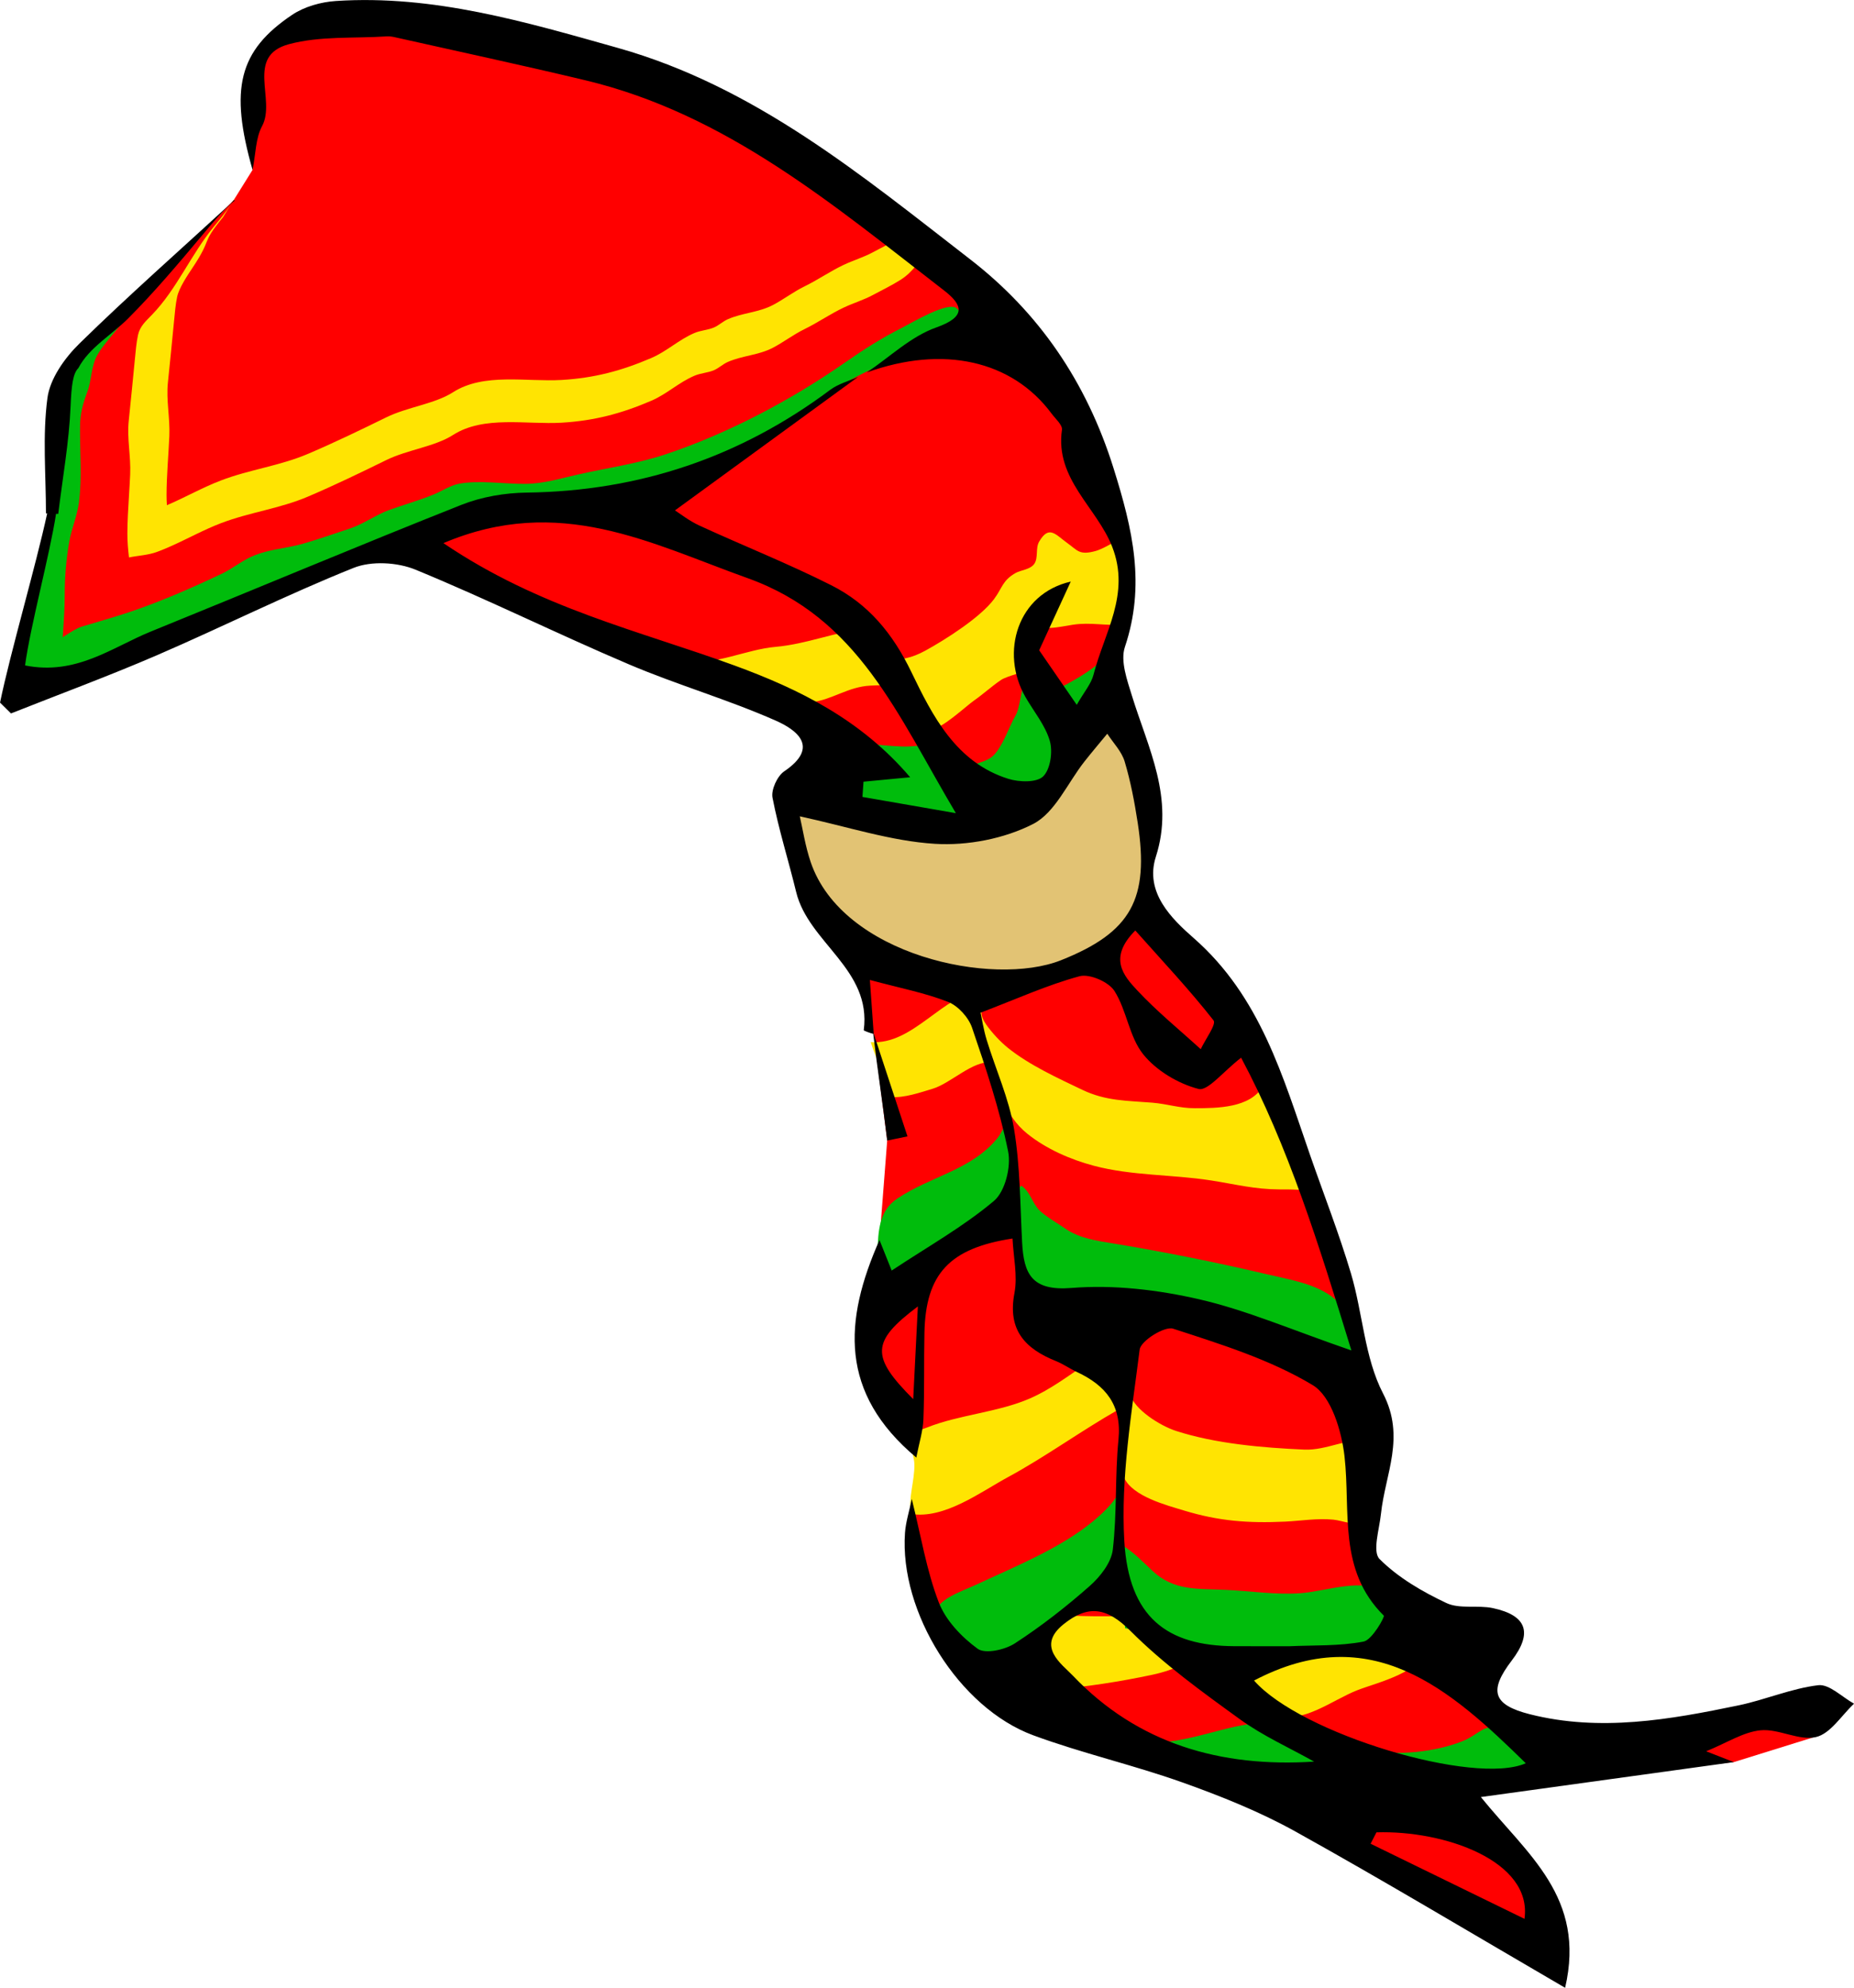 <?xml version="1.0" encoding="utf-8"?>
<!-- Generator: Adobe Illustrator 16.0.0, SVG Export Plug-In . SVG Version: 6.00 Build 0)  -->
<!DOCTYPE svg PUBLIC "-//W3C//DTD SVG 1.1//EN" "http://www.w3.org/Graphics/SVG/1.1/DTD/svg11.dtd">
<svg version="1.1" id="Layer_1" xmlns="http://www.w3.org/2000/svg" xmlns:xlink="http://www.w3.org/1999/xlink" x="0px" y="0px"
	 width="688.082px" height="737.535px" viewBox="0 0 688.082 737.535" enable-background="new 0 0 688.082 737.535"
	 xml:space="preserve">
<g id="Layer_4">
	<polygon fill="#FF0000" points="131.826,6.872 209.535,19.306 289.316,53.498 328.688,80.438 376.35,119.81 403.29,166.436 
		412.305,187.222 417.606,209.675 414.177,240.86 410.746,256.765 417.606,272.669 423.532,287.326 425.403,303.23 425.403,312.274 
		425.403,335.663 439.436,353.127 465.633,387.929 499.623,480.988 510.851,532.13 504.926,576.724 528.626,596.683 
		551.703,628.804 567.608,644.085 632.16,644.085 681.746,632.546 672.659,644.73 643.482,653.804 563.242,661.548 539.54,667.785 
		552.327,681.507 574.468,707.078 570.727,726.722 470.622,667.783 409.501,646.578 348.686,605.724 338.387,556.173 
		340.647,538.068 328.105,514.041 323.116,488.468 326.405,460.097 329.269,423.191 324.258,383.527 316.567,354.684 
		293.177,309.776 296.295,292.313 308.77,269.548 264.799,249.9 152.531,204.059 131.826,206.554 11.576,257.074 5.649,248.966 
		20.619,184.412 23.425,140.129 39.954,122.041 86.693,74.321 93.73,63.038 92.344,38.153 96.711,19.754 114.487,6.872 	"/>
</g>
<g id="Layer_1_1_">
	<polygon fill="#E2C374" points="291.628,296.669 341.075,306.318 380.389,296.669 399.444,277.855 413.433,265.556 422.97,285.937 
		427.182,315.965 425.403,335.663 404.509,357.21 369.295,364.928 326.603,355.039 303.688,335.261 291.628,305.835 	"/>
	<g>
		<g>
			<path fill="#FFE402" d="M334.297,87.931c-3.339,2.12-6.899,3.825-10.344,5.678c-3.456,1.859-7.276,2.989-10.838,4.669
				c-4.93,2.329-9.529,5.535-14.555,7.997c-4.174,2.044-7.664,4.782-11.729,6.913c-5.224,2.739-11.265,2.879-16.693,5.245
				c-1.819,0.793-3.389,2.309-5.12,3.057c-2.334,1.008-4.896,1.045-7.323,2.085c-5.857,2.509-10.141,6.762-16.033,9.288
				c-11.07,4.744-21.123,7.404-33.206,8.117c-13.072,0.771-28.89-2.766-40.328,4.564c-6.766,4.336-16.882,5.441-24.79,9.32
				c-9.291,4.558-19.188,9.341-28.971,13.511c-10.594,4.518-21.646,5.803-32.345,9.884c-6.883,2.625-13.294,6.301-20.079,9.195
				c-0.078-1.247-0.132-2.497-0.129-3.756c0.02-7.391,0.715-14.611,1.036-21.883c0.299-6.752-1.236-13.313-0.524-19.97
				c0.811-7.565,1.515-15.112,2.267-22.704c0.29-2.926,0.547-6.2,1.165-9.05c0.709-3.265,3.805-7.892,5.606-10.59
				c7.729-11.569,2.95-8.647,11.396-18.909l2.725-4.444c-1.896,2.839-3.907,5.279-6.2,8.065
				c-8.447,10.262-13.644,23.049-22.885,32.589c-2.258,2.331-4.473,4.242-5.183,7.506c-0.618,2.85-0.875,6.124-1.165,9.051
				c-0.752,7.593-1.456,15.139-2.267,22.705c-0.712,6.657,0.823,13.217,0.525,19.97c-0.224,5.013-0.611,10.005-0.845,15.042
				c-0.104,2.27-0.187,4.545-0.192,6.842c-0.007,3.005,0.258,5.968,0.599,8.919c3.434-0.704,7.063-0.829,10.397-2.054
				c1.803-0.662,3.564-1.407,5.312-2.188c6.186-2.766,12.114-6.064,18.439-8.478c10.697-4.081,21.751-5.367,32.345-9.884
				c9.782-4.171,19.68-8.954,28.971-13.512c7.908-3.878,18.024-4.984,24.79-9.32c11.438-7.33,27.256-3.793,40.328-4.564
				c12.083-0.713,22.136-3.374,33.206-8.117c5.894-2.526,10.176-6.778,16.033-9.288c2.428-1.04,4.989-1.077,7.323-2.085
				c1.731-0.748,3.301-2.264,5.119-3.057c5.431-2.367,11.472-2.506,16.694-5.246c4.065-2.131,7.556-4.869,11.729-6.912
				c5.023-2.463,9.625-5.669,14.555-7.998c3.562-1.681,7.382-2.81,10.838-4.669c3.443-1.854,7.005-3.558,10.344-5.678
				c4.824-3.062,6.998-7.348,10.677-11.268L334.297,87.931z"/>
			<path fill="#FFE402" d="M85.484,76.147c0.747-1.12,1.478-2.294,2.197-3.585L85.484,76.147z"/>
		</g>
	</g>
	<path fill="#00BC0C" d="M22.707,249.495c0-9.791,1.323-19.153,1.313-28.96c-0.007-6.443,0.556-13.042,1.649-19.357
		c0.876-5.062,2.934-9.563,3.619-14.694c1.229-9.174,0.311-18.945,0.415-28.269c0.055-4.885,1.042-8.372,2.724-12.875
		c1.609-4.321,1.386-9.394,3.608-13.446c3.506-6.39,12.133-13.258,13.324-20.442c-4.109,2.699-7.746,6.909-11.324,10.265
		c-4.003,3.755-10.669,8.516-13.338,13.39c-3.92,7.164-4.585,19.512-5.498,27.845c-0.943,8.595,1.842,17.217,0.467,25.692
		c-1.592,9.818-5.012,19.572-6.895,29.684c-1.627,8.736-5.734,17.23-7.457,25.901c-1.181,5.937-2.691,10.048,4.646,10.078
		c5.205,0.022,7.68-3.052,12.309-4.81"/>
	<path fill="#00BC0C" d="M19.209,238.127c4.017-0.824,7.206-4.421,11.422-5.707c5.729-1.75,11.689-3.384,17.447-5.323
		c11.684-3.933,23.055-8.925,34.227-14.213c3.375-1.598,6.546-4.08,9.877-5.781c6.613-3.38,13.484-3.408,20.282-5.367
		c5.85-1.686,11.542-3.7,17.313-5.601c5.021-1.653,9.844-5.162,14.572-6.874c5.514-1.997,11.217-3.566,16.575-5.775
		c2.964-1.221,6.332-3.41,9.368-3.987c7.515-1.427,17.076,0.125,24.779,0.033c6.884-0.083,12.97-2.015,19.573-3.5
		c10.662-2.397,21.761-3.938,32.309-7.44c23.059-7.656,46.692-20.158,66.545-34.001c7.009-4.887,13.604-9.103,21.351-13.02
		c4.027-2.036,16.988-9.872,20.19-7.169c8.863,7.479-11.875,16.167-16.635,17.369c-16.592,4.192-29.291,12.551-42.736,22.398
		c-15.237,11.162-34.125,23.168-52.955,25.352c-8.52,0.988-16.659,3.983-25.253,4.82c-6.921,0.676-13.472,1.293-20.24,3.084
		c-13.207,3.495-27.459,4.932-40.162,9.465c-11.681,4.167-22.279,10.231-33.733,14.198c-9.402,3.255-17.783,6.517-27.156,9.632
		c-10.787,3.584-21.56,8.814-32.488,12.945c-10.089,3.814-20.459,9.313-30.99,11.576c-5.615,1.205-10.826,2.984-16.465,4.199
		c-0.852-2.815-2.105-6.54-0.875-9.5c3.452,0.75,3.467-1.911,5.606-3.563"/>
	<path fill="#00BC0C" d="M379.037,439.949c3.283,2.109,3.99,6.313,6.678,9.086c2.082,2.15,7.15,5.076,9.624,6.797
		c5.351,3.721,11.695,4.537,18.583,5.668c18.257,3.002,38.034,6.998,56.342,11.318c8.388,1.977,18.491,3.555,24.987,9.049
		c7.448,6.299,6.862,17.529,9.532,26.35c-8.95-5.379-16.011-8.697-27.17-8.697c-6.776,0-12.477,0.695-18.295-2.262
		c-4.252-2.158-7.562-5.559-12.358-7.189c-9.661-3.289-22.261-0.791-33.059-0.82c-13.338-0.033-23.281,1.717-32.691-7.609
		c-0.59-9.121-1.317-33.029-14.362-28.865c-6.854,2.188-12.328,10.064-18.66,13.865c-3.299,1.979-6.87,3.432-10.044,5.799
		c-1.593,1.188-6.626,7.736-8.592,7.826c-4.742,0.215-4.084-11.648-3.921-15.631c0.329-8.102,0.6-15.377,7.395-19.926
		c12.506-8.369,27.528-10.508,37.266-22.541c1.9-2.351,1.569-4.16,4.52-4.724c0.375,3.836,1.78,6.888,2.175,10.866
		c0.412,4.188-1.157,8.938,1.368,12.326"/>
	<path fill="#00BC0C" d="M417.382,643.308c11.402,8.414,33.714-2.322,46.559-3.574c13.911-1.355,30.129,4.523,43.691,9.014
		c9.958,3.295,25.647,1.125,35.151-2.699c6.353-2.557,7.992-6.861,14.358-4.504c4.088,1.516,13.374,6.807,12.923,12.035
		c-0.525,6.098-13.016,9.285-18.297,9.734c-10.878,0.928-22.238-0.754-33.017-2.236c-14.663-2.021-29.119,1.594-43.754,2.123
		c-21.125,0.762-42.332-8.553-59.673-19.207"/>
	<path fill="#00BC0C" d="M305.088,270.142c7.988,5.053,20.216,6.498,29.863,6.847c6.095,0.22,9.678-1.839,13.442,1.904
		c2.929,2.911,3.66,7.419,7.396,10.181c1.212-6.218,9.184-4.983,12.975-8.816c3.505-3.544,5.745-10.687,8.216-14.925
		c2.03-3.479,2.11-14.328,5.652-16.43c4-2.374,6.094,3.884,7.826,7.815c8.439-4.266,18.803-9.795,24.045-17.9
		c0.702,5.303-3.763,19.347-7.17,23.638c-2.878,3.623-7.178,2.022-9.537,4.313c-2.047,1.989-2.052,8.557-2.862,11.042
		c-1.734,5.306-4.692,17.368-10.384,19.92c-5.415,2.429-18.69-0.472-24.68-0.064c1.823,1.698,1.468,3.071,1.945,5.238
		c-6.886,0.728-12.253,3.631-18.917,3.375c-5.943-0.229-12.106-3.505-17.789-6.182c-6.353-2.996-13.183-2.892-15.232-8.866
		c-1.396-4.069-6.791-16.559-3.421-19.721"/>
	<path fill="#FFE402" d="M254.419,245.491c11.146,1.357,22.6-4.534,33.378-5.477c11.719-1.026,22.276-5.639,33.604-6.742
		c3.021,12.712,12.113,13.579,22.046,8.13c7.437-4.078,20.441-12.312,25.521-19.173c3.069-4.145,3.08-6.887,7.977-9.642
		c1.924-1.081,5.39-1.228,6.897-3.353c1.583-2.232,0.391-5.811,1.816-8.265c3.684-6.333,6.115-2.572,10.491,0.55
		c3.778,2.697,4.371,4.61,10.538,2.902c1.964-0.544,6.088-2.698,7.853-4.08c4.68,11.571,6.352,19.854,2.05,31.387
		c-6.573,0.52-11.705-0.922-18.381,0.068c-2.62,0.388-5.508,1.044-8.256,1.182c-2.441,0.123-5.063-0.779-8.112-0.39
		c-0.159,5.363,3.101,12.283-0.055,15.502c-1.328,1.356-8,2.657-10.319,4.23c-3.364,2.282-6.514,5.182-9.896,7.549
		c-3.453,2.417-12.239,10.882-16.378,10.819c-4.584-0.071-5.43-7.497-8.629-11.487c-4.105-5.12-5.971-5.167-13.523-4.81
		c-8.252,0.39-13.977,5.169-21.946,6.213c-7.085,0.928-17.797-0.92-24.232-3.3c-5.157-1.908-8.8-5.944-13.508-8.276
		c-2.097-1.038-4.749-1.324-6.883-2.169"/>
	<path fill="#FFE402" d="M489.275,442.687c-4.361-1.439-9.769-1.352-14.38-1.369c-9.328-0.037-16.017-1.855-25.403-3.322
		c-14.602-2.279-29.381-1.693-43.562-5.465c-8.704-2.313-17.671-6.248-24.655-11.869c-8.29-6.674-10.738-16.295-13.298-26.488
		c-6.982-0.707-15.108,7.777-21.807,9.787c-4.413,1.324-10.732,3.547-15.631,3.055c-1.529-6.971-5.238-13.428-7.392-20.369
		c15.779,1.247,26.812-17.836,41.438-19.186c1.225,6.588-2.341,7.284,1.477,12.75c2.108,3.021,5.23,6.342,7.992,8.574
		c7.913,6.397,18.699,11.314,27.607,15.573c8.84,4.226,16.663,4.009,26.023,4.779c5.538,0.457,10.051,2.062,15.747,2.054
		c8.251-0.011,20.518-0.048,25.231-8.097c0.04,0.356-1.353-0.731-1.248-0.634c7.693-3.735,17.953,30.986,19.117,36.803"/>
	<path fill="#FFE402" d="M505.708,564.566c-3.53,1.648-7.211-0.355-10.92-0.721c-5.966-0.586-12.008,0.465-17.82,0.736
		c-13.76,0.643-24.674-0.191-37.618-4.143c-6.485-1.98-18.888-5.156-22.153-12.119c-1.682-3.588-0.304-9.932-0.347-13.896
		c-0.049-4.33-1.611-7.404-1.777-11.406c-13.582,7.717-27.367,17.703-40.843,24.982c-10.268,5.547-23.72,15.773-36.17,13.725
		c-1.028-5.9,1.404-12.285,1.301-18.385c-0.045-2.576-1.362-5.414-0.734-8.217c1.212-5.416,1.11-3.717,5.489-5.479
		c11.793-4.742,26.25-5.574,38.214-10.803c7.608-3.324,14.531-8.605,21.358-13.184c4.732-3.174,13.107-12.68,16.465-6.809
		c2.724,4.76-2.05,13.506-0.717,18.471c1.518,5.65,11.093,11.686,17.041,13.611c14.721,4.768,32.184,6.246,47.559,6.928
		c8.507,0.377,16.56-4.688,24.359-3.332c0.261,10.137-0.966,20.24-1.316,30.037"/>
	<path fill="#FFE402" d="M473.526,636.462c10.124,3.178,20.873-5.643,30.107-9.281c7.521-2.959,25.155-6.854,25.949-16.635
		c-11.216-0.574-18.537-4.121-29.476-8.064c-4.837-1.746-10.905-3.873-16.006-3.68c-5.294,0.203-7.529,3.141-12.117,5.514
		c-7.225,3.734-15.951,4.73-22.92,8.338c-7.03,3.635-12.875,6.932-21.364,8.742c-11.846,2.525-24.592,4.531-36.758,5.479
		c-4.955,0.387-23.137,3.566-26.711-0.289c-1.239-1.338-0.611-9.309-0.295-11.352c1.174-7.582,5.207-16.135,13.042-17.65
		c6.923-1.34,14.182,1.6,21.071,1.9c20.28,0.887,39.978-1.123,60.232-1.299c0.543,4.439-1.927,9.867-2.539,14.352
		c-1.219,8.9-1.088,8.697,3.423,12.949c3.992,3.762,10.977,9.063,15.729,11.66"/>
	<path fill="#00BC0C" d="M416.695,573.466c4.476,2.807,7.556,6.154,11.074,9.436c7.952,7.41,16.454,6.504,27.229,7.002
		c9.279,0.428,18.259,1.885,27.697,1.23c9.487-0.656,23.949-6.213,31.058,0.102c5.999,5.328,7.227,9.65,1.71,15.232
		c-7.022,7.107-8.348,4.945-16.924,5.189c-4.404,0.125-7.858,2.65-12.106,3.498c-4.969,0.988-10.209,0.303-15.479,0.748
		c-10.959,0.92-25.08,5.146-35.598-0.084c-1.624-0.807-4.25-5.203-5.072-6.5c-4.796-0.16-7.89-4.564-12.727-5.188
		c-0.254-4.535-2.998-12.656-8.104-12.775c-5.137-0.115-15.938,9.936-20.166,13.074c-5.034,3.738-9.844,10.889-15.729,13.025
		c-6.177,2.242-11.454-1.729-16.432-5.131c-4.498-3.074-10.543-6.617-10.271-12.809c0.267-6.09,9.97-8.963,15.749-11.672
		c14.142-6.633,30.793-13.258,43.12-23.436c3.95-3.262,8.173-7.408,10.337-11.945c-0.159,6.557-0.09,12.563-1.557,18.846
		c0.146,0.797,0.647,1.059,1.506,0.785"/>
</g>
<g id="Layer_3">
	<path d="M674.803,625.277c-10.014,1.201-19.62,5.408-29.58,7.48c-25.592,5.326-51.424,9.867-77.407,3.303
		c-13.961-3.525-15.262-8.801-6.734-19.971c7.79-10.205,5.622-16.711-7.011-19.414c-5.67-1.215-12.342,0.434-17.295-1.902
		c-8.932-4.211-17.916-9.439-24.787-16.326c-2.716-2.727-0.063-11.053,0.537-16.787c1.555-14.77,9.188-28.404,0.772-44.629
		c-6.903-13.309-7.512-29.766-11.91-44.525c-4.434-14.881-10.122-29.383-15.222-44.063c-10.088-29.059-18.416-58.703-43.13-80.365
		c-8.168-7.156-18.309-16.964-14.055-30.212c6.984-21.757-2.888-40.27-8.891-59.746c-1.794-5.822-4.339-12.889-2.605-18.066
		c7.715-23.01,2.941-43.506-4.207-66.311c-10.102-32.249-27.827-57.875-53.217-77.522c-40.338-31.216-79.938-64.151-130.844-78.469
		c-34.32-9.66-68.377-19.759-104.533-17.386c-5.555,0.366-11.715,2.081-16.272,5.145C88.575,18.832,85.148,32.944,93.73,63.038
		c1.206-5.979,1.125-11.783,3.535-16.243c5.279-9.764-6.354-25.981,9.941-30.392c11.506-3.109,24.128-2.103,36.256-2.901
		c0.959-0.063,1.962,0.055,2.905,0.27c23.661,5.314,47.38,10.39,70.963,16.035c52.194,12.495,92.045,46.292,133.033,77.961
		c6.988,5.397,8.37,9.757-2.882,13.731c-9.396,3.315-17.26,10.973-25.805,16.71c28.254-10.235,53.912-4.546,68.599,15.245
		c1.448,1.953,4.106,4.232,3.853,6.026c-2.62,18.33,12.941,28.747,18.658,43.422c6.852,17.588-2.999,31.918-6.938,47.425
		c-0.866,3.409-3.479,6.372-6.229,11.191c-5.746-8.342-10.521-15.269-13.947-20.246c4.479-9.741,8.1-17.61,11.718-25.478
		c-19.771,4.502-26.276,26.28-16.851,42.756c3.11,5.434,7.389,10.512,9.079,16.346c1.159,4.006,0.233,10.523-2.464,13.176
		c-2.382,2.347-8.89,2.162-12.898,0.909c-19.5-6.085-28.233-23.503-36.015-39.632c-6.961-14.429-16.065-25.309-29.715-32.191
		c-15.964-8.048-32.648-14.653-48.908-22.13c-3.92-1.803-7.401-4.571-9.114-5.651c23.286-16.97,45.654-33.27,68.02-49.573
		c-3.502,1.595-7.43,2.616-10.443,4.869c-33.398,24.96-70.813,37.559-112.545,38.096c-8.151,0.104-16.771,1.568-24.317,4.56
		c-38.537,15.285-76.755,31.38-115.171,46.971c-14.448,5.864-27.717,16.413-46.747,12.603c1.994-14.748,9.202-41.242,11.505-56.264
		c0.271,0.01,0.544,0.022,0.814,0.032c1.599-13.334,4.03-26.632,4.581-40.007c0.317-7.689,0.884-12.124,2.886-14.088
		c3.938-7.574,12.407-12.335,18.465-18.407c9.729-9.752,18.617-20.304,27.466-30.845c3.643-4.339,7.573-9.246,12.184-13.006
		c-0.169,0-0.337,0.002-0.507,0.002c-0.14,0.204-0.517,0.681-0.961,1.087c-18.8,17.275-37.972,34.166-56.211,52.016
		c-5.486,5.364-10.958,13.036-11.918,20.247c-1.872,14.051-0.548,28.525-0.548,42.821c0.147,0.007,0.298,0.012,0.446,0.018
		c-4.279,19.78-13.561,51.228-17.489,70.19c1.355,1.34,2.714,2.675,4.069,4.013c18.108-7.179,36.401-13.924,54.273-21.643
		c24.405-10.545,48.229-22.489,72.89-32.364c6.608-2.648,16.235-2.099,22.964,0.666c26.729,10.981,52.668,23.856,79.271,35.158
		c17.858,7.591,36.658,12.999,54.393,20.839c7.72,3.41,16.52,9.77,3.196,18.812c-2.597,1.761-4.938,6.847-4.363,9.813
		c2.282,11.781,5.936,23.28,8.77,34.958c4.594,18.925,28.074,28.628,25.09,51.31c-0.02,0.146,2.14,1.006,3.519,1.334
		c1.57,13.333,3.588,26.297,5.187,39.596c2.509-0.514,5.017-1.029,7.526-1.544c-4.179-12.707-8.358-25.412-12.538-38.12
		c-0.425-5.958-0.85-11.916-1.419-19.925c11.418,3.071,20.536,4.805,29.021,8.146c3.717,1.465,7.583,5.726,8.896,9.563
		c5.161,15.09,10.234,30.335,13.393,45.916c1.158,5.707-1.119,14.867-5.27,18.363c-11.379,9.578-24.588,16.984-37.948,25.83
		c-1.569-3.924-2.833-7.088-4.526-11.32c-13.281,29.955-14.979,56.734,13.669,80.711c1.067-5.521,2.465-9.83,2.635-14.197
		c0.417-10.713,0.145-21.447,0.38-32.166c0.476-21.768,9.242-31.313,32.686-34.91c0.331,6.834,1.946,13.82,0.716,20.264
		c-2.628,13.729,3.999,20.639,15.451,25.229c2.688,1.082,5.107,2.809,7.747,4.039c10.673,4.979,16.678,12.258,15.414,25.07
		c-1.337,13.559-0.517,27.34-2.108,40.85c-0.566,4.803-4.643,10.01-8.526,13.438c-8.755,7.732-18.052,14.992-27.846,21.344
		c-3.685,2.391-11,4.006-13.77,1.992c-5.95-4.326-11.868-10.525-14.453-17.244c-4.544-11.805-6.577-24.58-10.011-38.342
		c-0.955,4.629-2.233,8.564-2.52,12.574c-2.087,29.318,19.975,64.936,47.617,75.117c18.149,6.688,37.165,11.002,55.391,17.498
		c14.33,5.109,28.652,10.844,41.918,18.209c32.665,18.146,64.719,37.393,100.071,57.977c7.801-33.586-13.947-49.371-31.268-70.777
		c33.827-4.676,64.396-8.895,93.884-12.967c-2.127-0.832-5.758-2.25-10.275-4.016c7.729-3.139,13.799-7.166,20.204-7.787
		c6.755-0.65,14.322,4.012,20.606,2.5c5.373-1.297,9.435-8.043,14.077-12.377C683.643,629.679,678.899,624.787,674.803,625.277z
		 M338.923,519.132c-15.746-15.803-15.712-21.293,1.729-34.4C340.009,497.486,339.521,507.201,338.923,519.132z M513.571,599.464
		c0.435,0.428-4.338,9.016-7.488,9.623c-8.976,1.732-18.367,1.305-27.6,1.73c-6.813-0.016-13.622,0.014-20.433-0.021
		c-24.947-0.123-39.144-10.699-40.783-39.057c-1.36-23.51,2.737-47.424,5.698-70.996c0.406-3.24,9.262-8.777,12.416-7.75
		c17.738,5.773,36.008,11.441,51.816,20.943c6.892,4.143,10.737,17.045,11.798,26.438
		C501.303,560.789,496.483,582.554,513.571,599.464z M450.385,378.602c1.125,1.437-3.041,7.021-4.757,10.687
		c-7.903-7.227-16.272-14.012-23.555-21.815c-5.095-5.459-10.856-12.027-0.729-22.232
		C431.734,356.908,441.567,367.358,450.385,378.602z M272.533,246.902c-35.208-12.862-72.284-21.195-107.967-45.382
		c43.073-18.268,76.923,0.127,112.872,12.987c41.117,14.71,55.506,50.489,77.313,87.209c-13.277-2.307-23.972-4.167-34.67-6.024
		c0.133-1.884,0.261-3.766,0.396-5.651c5.193-0.496,10.391-0.987,17.308-1.65C319.655,267.114,296.821,255.771,272.533,246.902z
		 M300.867,319.851c-2.03-5.991-2.966-12.354-4.038-16.961c17.824,3.85,33.867,9.206,50.177,10.203
		c12.09,0.736,25.711-1.884,36.418-7.364c8.157-4.178,12.788-15.216,19.044-23.157c2.755-3.501,5.646-6.894,8.478-10.332
		c2.214,3.413,5.328,6.554,6.449,10.298c2.219,7.4,3.67,15.083,4.847,22.738c4.337,28.26-2.317,40.606-28.468,51.005
		C368.515,366.326,312.608,354.479,300.867,319.851z M397.686,477.884c-14.792,1.189-17.73-5.195-18.347-16.961
		c-0.736-14.057-0.706-28.271-3.005-42.09c-1.868-11.24-6.778-21.965-10.145-32.98c-1.175-3.848-1.769-7.872-2.258-10.105
		c13.413-5.119,24.8-10.299,36.715-13.523c3.712-1.001,10.801,2.071,12.948,5.44c4.594,7.212,5.476,17.041,10.698,23.531
		c4.875,6.061,12.957,10.879,20.513,12.844c3.45,0.899,9.028-6.355,15.816-11.59c17.457,32.689,28.853,69.301,40.923,108.609
		c-22.076-7.594-38.912-14.936-56.506-18.979C429.682,478.55,413.303,476.63,397.686,477.884z M398.173,621.724
		c-4.125-4.33-13.746-10.818-3.447-19.074c9.107-7.305,16.048-6.313,24.874,2.533c12.218,12.246,26.516,22.555,40.602,32.75
		c8.499,6.15,18.286,10.521,27.497,15.689C453.011,655.873,422.221,646.978,398.173,621.724z M565.79,711.966
		c-19.7-9.615-38.408-18.742-57.116-27.871c0.727-1.408,1.447-2.814,2.172-4.223C536.028,679.054,568.795,690.47,565.79,711.966z
		 M465.419,623.546c43.512-22.877,72.866,3.252,100.848,30.689C547.294,662.648,482.824,643.375,465.419,623.546z"/>
</g>
</svg>
